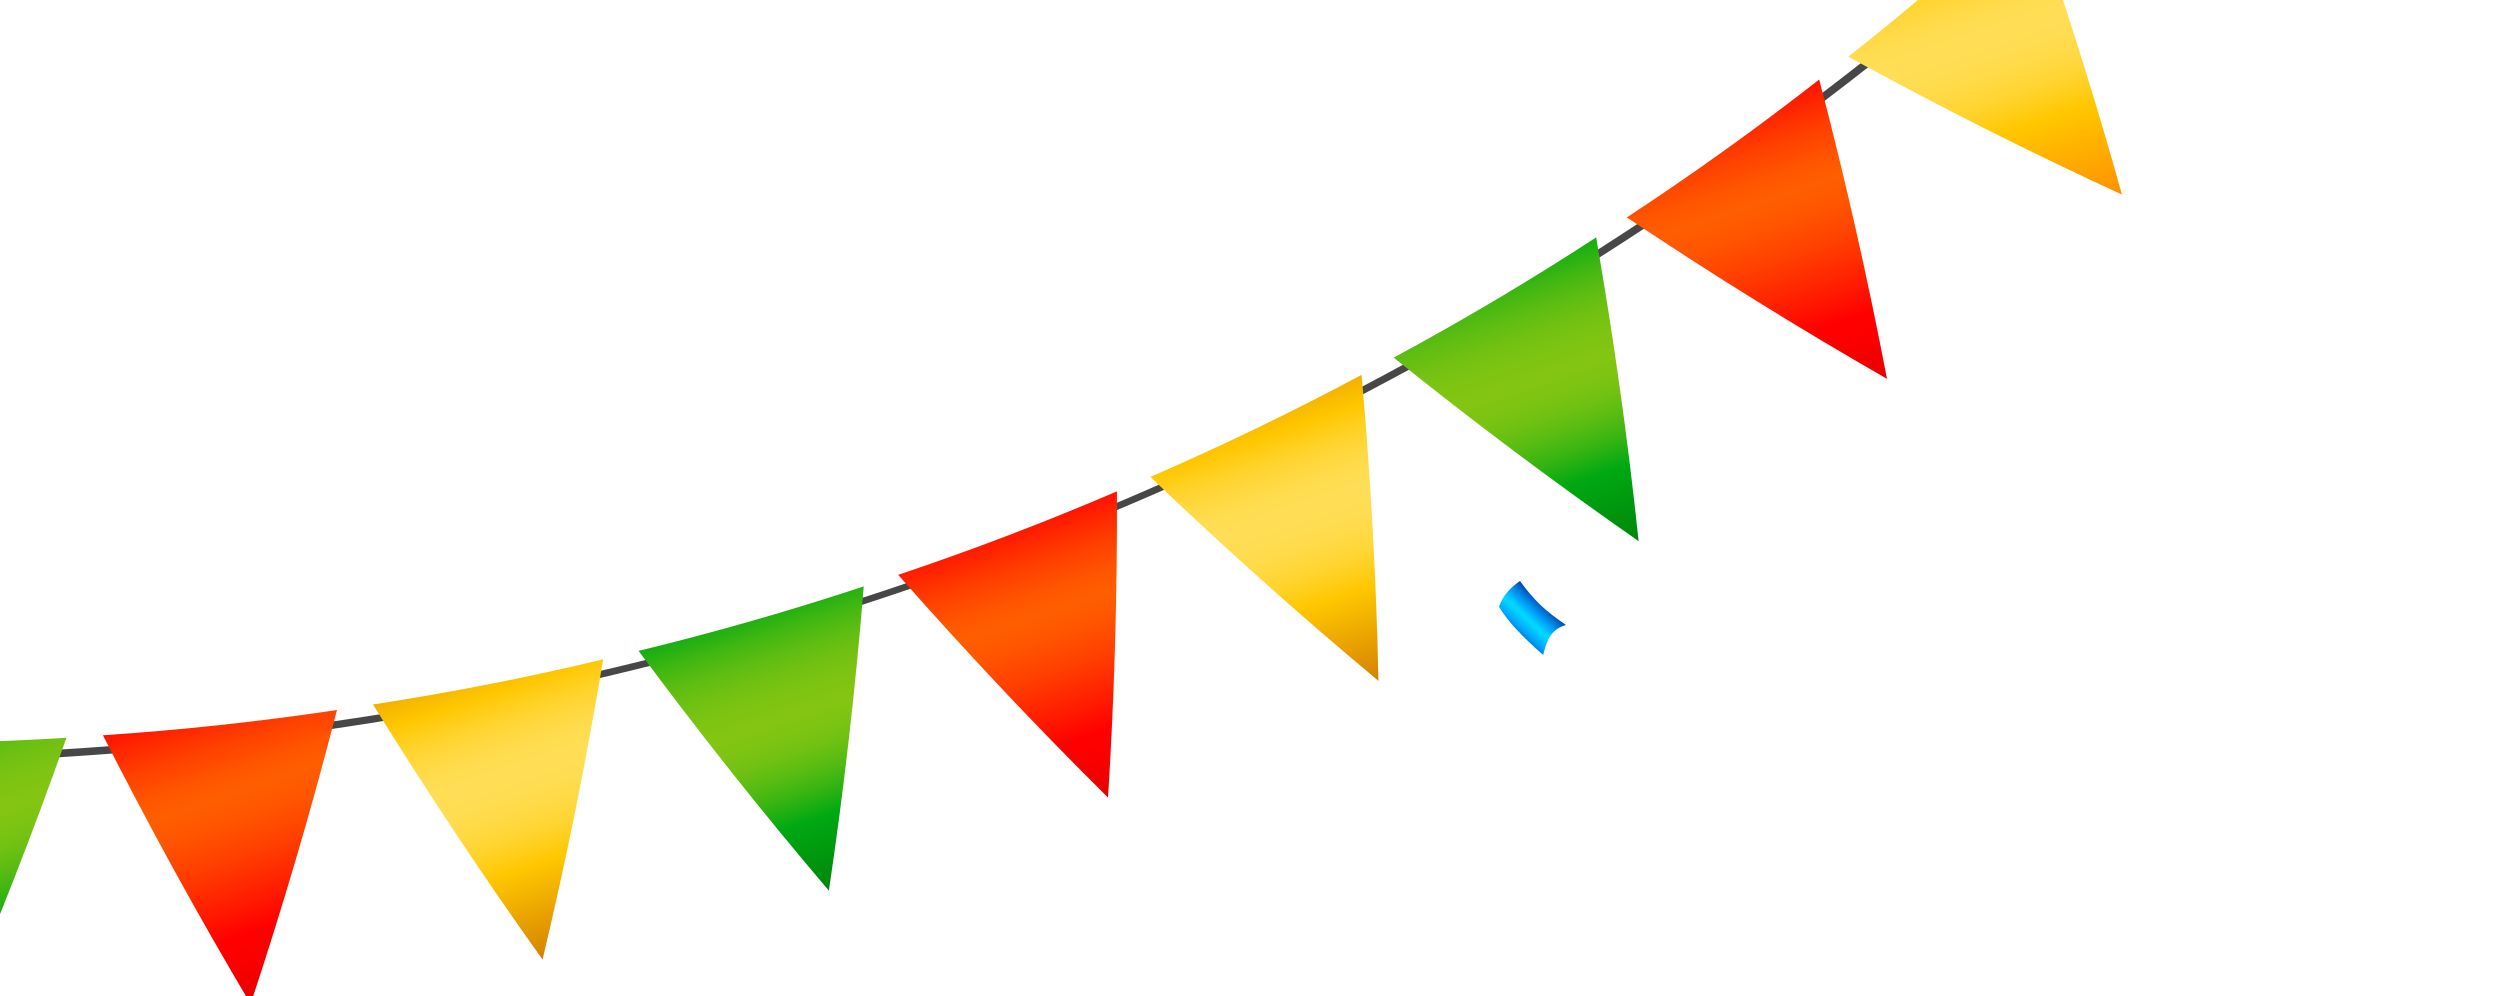 <svg width="567" height="226" viewBox="0 0 567 226" fill="none" xmlns="http://www.w3.org/2000/svg">
<g clip-path="url(#clip0_188_63)">
<path d="M203.349 134.592C99.299 169.68 -10.262 180.898 -122.271 167.931L-122.062 166.166C103.383 192.26 317.76 119.96 481.575 -37.429L482.797 -36.142C401.406 42.044 307.377 99.486 203.349 134.592Z" fill="#474747"/>
<path fill-rule="evenodd" clip-rule="evenodd" d="M371.64 122.735C352.662 109.509 334.116 95.629 316.085 81.107C331.696 72.682 347.141 63.532 362.004 53.839C365.99 76.687 369.21 99.665 371.64 122.735Z" fill="url(#paint0_linear_188_63)"/>
<path d="M427.972 85.923C407.899 74.398 388.193 62.183 368.959 49.309C383.876 39.529 398.542 29.011 412.594 18.036C418.486 40.466 423.602 63.13 427.972 85.923Z" fill="url(#paint1_linear_188_63)"/>
<path fill-rule="evenodd" clip-rule="evenodd" d="M481.255 44.13C460.201 34.438 439.49 24.017 419.184 12.862C433.304 1.736 447.114 -10.101 460.273 -22.352C468.023 -0.437 475.019 21.75 481.255 44.13Z" fill="url(#paint2_linear_188_63)"/>
<path fill-rule="evenodd" clip-rule="evenodd" d="M-10.295 232.055C-20.448 211.178 -29.893 189.97 -38.608 168.471C-20.772 168.82 -2.735 168.432 15.072 167.326C7.366 189.191 -1.103 210.775 -10.295 232.055Z" fill="url(#paint3_linear_188_63)"/>
<path d="M56.841 227.7C44.994 207.776 33.826 187.442 23.343 166.759C41.042 165.58 58.878 163.649 76.426 161.026C70.675 183.475 64.127 205.709 56.841 227.7Z" fill="url(#paint4_linear_188_63)"/>
<path fill-rule="evenodd" clip-rule="evenodd" d="M123.054 217.638C109.605 198.782 96.77 179.481 84.594 159.771C102.076 157.092 119.611 153.649 136.8 149.538C133.009 172.386 128.408 195.101 123.054 217.638Z" fill="url(#paint5_linear_188_63)"/>
<path fill-rule="evenodd" clip-rule="evenodd" d="M187.987 202.003C172.991 184.375 158.602 166.219 144.828 147.618C161.97 143.45 179.127 138.542 195.899 132.99C194.031 156.055 191.403 179.086 187.987 202.003Z" fill="url(#paint6_linear_188_63)"/>
<path d="M251.3 180.888C234.869 164.6 218.982 147.75 203.701 130.373C220.427 124.763 237.105 118.399 253.32 111.439C253.424 134.594 252.752 157.757 251.3 180.888Z" fill="url(#paint7_linear_188_63)"/>
<path fill-rule="evenodd" clip-rule="evenodd" d="M312.637 154.427C294.864 139.594 277.612 124.181 260.9 108.165C277.127 101.122 293.228 93.351 308.806 85.011C310.869 108.093 312.141 131.245 312.637 154.427Z" fill="url(#paint8_linear_188_63)"/>
<path d="M355.156 141.744C350.503 138.565 348.075 136.344 344.722 131.764C342.465 133.37 340.789 135.148 339.968 137.608C341.918 140.89 345.201 144.342 349.99 148.546C350.948 144.547 352.077 142.701 355.156 141.744Z" fill="url(#paint9_linear_188_63)"/>
</g>
<defs>
<linearGradient id="paint0_linear_188_63" x1="365.791" y1="147.086" x2="326.296" y2="29.955" gradientUnits="userSpaceOnUse">
<stop stop-color="#005200"/>
<stop offset="0.186" stop-color="#00890B"/>
<stop offset="0.312" stop-color="#00A912"/>
<stop offset="0.327" stop-color="#11AD12"/>
<stop offset="0.367" stop-color="#3AB512"/>
<stop offset="0.406" stop-color="#5ABC12"/>
<stop offset="0.444" stop-color="#71C112"/>
<stop offset="0.479" stop-color="#7EC412"/>
<stop offset="0.511" stop-color="#83C512"/>
<stop offset="0.55" stop-color="#7FC412"/>
<stop offset="0.591" stop-color="#72C112"/>
<stop offset="0.632" stop-color="#5EBD12"/>
<stop offset="0.674" stop-color="#41B712"/>
<stop offset="0.715" stop-color="#1CAF12"/>
<stop offset="0.742" stop-color="#00A912"/>
<stop offset="0.783" stop-color="#009E10"/>
<stop offset="0.856" stop-color="#00800C"/>
<stop offset="0.95" stop-color="#005004"/>
<stop offset="1" stop-color="#003400"/>
</linearGradient>
<linearGradient id="paint1_linear_188_63" x1="417.18" y1="112.243" x2="377.164" y2="-6.431" gradientUnits="userSpaceOnUse">
<stop stop-color="#920000"/>
<stop offset="0.048" stop-color="#AE0000"/>
<stop offset="0.119" stop-color="#D10000"/>
<stop offset="0.186" stop-color="#EA0000"/>
<stop offset="0.247" stop-color="#FA0000"/>
<stop offset="0.296" stop-color="#FF0000"/>
<stop offset="0.349" stop-color="#FF1A00"/>
<stop offset="0.435" stop-color="#FF3F00"/>
<stop offset="0.504" stop-color="#FF5600"/>
<stop offset="0.548" stop-color="#FF5E00"/>
<stop offset="0.584" stop-color="#FF5600"/>
<stop offset="0.641" stop-color="#FF3F00"/>
<stop offset="0.712" stop-color="#FF1900"/>
<stop offset="0.753" stop-color="#FF0000"/>
<stop offset="0.794" stop-color="#FA0000"/>
<stop offset="0.844" stop-color="#EA0000"/>
<stop offset="0.9" stop-color="#D10000"/>
<stop offset="0.959" stop-color="#AE0000"/>
<stop offset="1" stop-color="#920000"/>
</linearGradient>
<linearGradient id="paint2_linear_188_63" x1="465.644" y1="72.222" x2="425.374" y2="-47.206" gradientUnits="userSpaceOnUse">
<stop stop-color="#FF5900"/>
<stop offset="0.344" stop-color="#FFC700"/>
<stop offset="0.37" stop-color="#FFCD17"/>
<stop offset="0.407" stop-color="#FFD533"/>
<stop offset="0.445" stop-color="#FFDA46"/>
<stop offset="0.483" stop-color="#FFDD52"/>
<stop offset="0.521" stop-color="#FFDE56"/>
<stop offset="0.551" stop-color="#FFDD51"/>
<stop offset="0.586" stop-color="#FFD943"/>
<stop offset="0.623" stop-color="#FFD32B"/>
<stop offset="0.661" stop-color="#FFCA0B"/>
<stop offset="0.672" stop-color="#FFC700"/>
<stop offset="1" stop-color="#FF9257"/>
</linearGradient>
<linearGradient id="paint3_linear_188_63" x1="14.585" y1="246.365" x2="-25.46" y2="127.602" gradientUnits="userSpaceOnUse">
<stop stop-color="#005200"/>
<stop offset="0.186" stop-color="#00890B"/>
<stop offset="0.312" stop-color="#00A912"/>
<stop offset="0.327" stop-color="#11AD12"/>
<stop offset="0.367" stop-color="#3AB512"/>
<stop offset="0.406" stop-color="#5ABC12"/>
<stop offset="0.444" stop-color="#71C112"/>
<stop offset="0.479" stop-color="#7EC412"/>
<stop offset="0.511" stop-color="#83C512"/>
<stop offset="0.55" stop-color="#7FC412"/>
<stop offset="0.591" stop-color="#72C112"/>
<stop offset="0.632" stop-color="#5EBD12"/>
<stop offset="0.674" stop-color="#41B712"/>
<stop offset="0.715" stop-color="#1CAF12"/>
<stop offset="0.742" stop-color="#00A912"/>
<stop offset="0.783" stop-color="#009E10"/>
<stop offset="0.856" stop-color="#00800C"/>
<stop offset="0.95" stop-color="#005004"/>
<stop offset="1" stop-color="#003400"/>
</linearGradient>
<linearGradient id="paint4_linear_188_63" x1="76.608" y1="243.449" x2="37.061" y2="126.167" gradientUnits="userSpaceOnUse">
<stop stop-color="#920000"/>
<stop offset="0.048" stop-color="#AE0000"/>
<stop offset="0.119" stop-color="#D10000"/>
<stop offset="0.186" stop-color="#EA0000"/>
<stop offset="0.247" stop-color="#FA0000"/>
<stop offset="0.296" stop-color="#FF0000"/>
<stop offset="0.349" stop-color="#FF1A00"/>
<stop offset="0.435" stop-color="#FF3F00"/>
<stop offset="0.504" stop-color="#FF5600"/>
<stop offset="0.548" stop-color="#FF5E00"/>
<stop offset="0.584" stop-color="#FF5600"/>
<stop offset="0.641" stop-color="#FF3F00"/>
<stop offset="0.712" stop-color="#FF1900"/>
<stop offset="0.753" stop-color="#FF0000"/>
<stop offset="0.794" stop-color="#FA0000"/>
<stop offset="0.844" stop-color="#EA0000"/>
<stop offset="0.9" stop-color="#D10000"/>
<stop offset="0.959" stop-color="#AE0000"/>
<stop offset="1" stop-color="#920000"/>
</linearGradient>
<linearGradient id="paint5_linear_188_63" x1="137.594" y1="234.715" x2="98.814" y2="119.706" gradientUnits="userSpaceOnUse">
<stop stop-color="#AB3C00"/>
<stop offset="0.344" stop-color="#FFC700"/>
<stop offset="0.37" stop-color="#FFCD17"/>
<stop offset="0.407" stop-color="#FFD533"/>
<stop offset="0.445" stop-color="#FFDA46"/>
<stop offset="0.483" stop-color="#FFDD52"/>
<stop offset="0.521" stop-color="#FFDE56"/>
<stop offset="0.551" stop-color="#FFDD51"/>
<stop offset="0.586" stop-color="#FFD943"/>
<stop offset="0.623" stop-color="#FFD32B"/>
<stop offset="0.661" stop-color="#FFCA0B"/>
<stop offset="0.672" stop-color="#FFC700"/>
<stop offset="1" stop-color="#AB3C00"/>
</linearGradient>
<linearGradient id="paint6_linear_188_63" x1="197.22" y1="220.274" x2="159.473" y2="108.33" gradientUnits="userSpaceOnUse">
<stop stop-color="#005200"/>
<stop offset="0.186" stop-color="#00890B"/>
<stop offset="0.312" stop-color="#00A912"/>
<stop offset="0.327" stop-color="#11AD12"/>
<stop offset="0.367" stop-color="#3AB512"/>
<stop offset="0.406" stop-color="#5ABC12"/>
<stop offset="0.444" stop-color="#71C112"/>
<stop offset="0.479" stop-color="#7EC412"/>
<stop offset="0.511" stop-color="#83C512"/>
<stop offset="0.55" stop-color="#7FC412"/>
<stop offset="0.591" stop-color="#72C112"/>
<stop offset="0.632" stop-color="#5EBD12"/>
<stop offset="0.674" stop-color="#41B712"/>
<stop offset="0.715" stop-color="#1CAF12"/>
<stop offset="0.742" stop-color="#00A912"/>
<stop offset="0.783" stop-color="#009E10"/>
<stop offset="0.856" stop-color="#00800C"/>
<stop offset="0.95" stop-color="#005004"/>
<stop offset="1" stop-color="#003400"/>
</linearGradient>
<linearGradient id="paint7_linear_188_63" x1="255.367" y1="200.849" x2="217.714" y2="89.182" gradientUnits="userSpaceOnUse">
<stop stop-color="#920000"/>
<stop offset="0.048" stop-color="#AE0000"/>
<stop offset="0.119" stop-color="#D10000"/>
<stop offset="0.186" stop-color="#EA0000"/>
<stop offset="0.247" stop-color="#FA0000"/>
<stop offset="0.296" stop-color="#FF0000"/>
<stop offset="0.349" stop-color="#FF1A00"/>
<stop offset="0.435" stop-color="#FF3F00"/>
<stop offset="0.504" stop-color="#FF5600"/>
<stop offset="0.548" stop-color="#FF5E00"/>
<stop offset="0.584" stop-color="#FF5600"/>
<stop offset="0.641" stop-color="#FF3F00"/>
<stop offset="0.712" stop-color="#FF1900"/>
<stop offset="0.753" stop-color="#FF0000"/>
<stop offset="0.794" stop-color="#FA0000"/>
<stop offset="0.844" stop-color="#EA0000"/>
<stop offset="0.9" stop-color="#D10000"/>
<stop offset="0.959" stop-color="#AE0000"/>
<stop offset="1" stop-color="#920000"/>
</linearGradient>
<linearGradient id="paint8_linear_188_63" x1="311.747" y1="176.656" x2="273.039" y2="61.862" gradientUnits="userSpaceOnUse">
<stop stop-color="#AB3C00"/>
<stop offset="0.344" stop-color="#FFC700"/>
<stop offset="0.37" stop-color="#FFCD17"/>
<stop offset="0.407" stop-color="#FFD533"/>
<stop offset="0.445" stop-color="#FFDA46"/>
<stop offset="0.483" stop-color="#FFDD52"/>
<stop offset="0.521" stop-color="#FFDE56"/>
<stop offset="0.551" stop-color="#FFDD51"/>
<stop offset="0.586" stop-color="#FFD943"/>
<stop offset="0.623" stop-color="#FFD32B"/>
<stop offset="0.661" stop-color="#FFCA0B"/>
<stop offset="0.672" stop-color="#FFC700"/>
<stop offset="1" stop-color="#AB3C00"/>
</linearGradient>
<linearGradient id="paint9_linear_188_63" x1="350.348" y1="136.649" x2="343.077" y2="144.455" gradientUnits="userSpaceOnUse">
<stop stop-color="#0038AB"/>
<stop offset="0.113" stop-color="#0062C9"/>
<stop offset="0.272" stop-color="#0097F0"/>
<stop offset="0.349" stop-color="#00ACFF"/>
<stop offset="0.401" stop-color="#00BFFF"/>
<stop offset="0.469" stop-color="#00D2FF"/>
<stop offset="0.516" stop-color="#00D9FF"/>
<stop offset="0.663" stop-color="#00B8FF"/>
<stop offset="0.71" stop-color="#00ACFF"/>
<stop offset="0.755" stop-color="#00A2F8"/>
<stop offset="0.833" stop-color="#0086E3"/>
<stop offset="0.934" stop-color="#0059C3"/>
<stop offset="1" stop-color="#0038AB"/>
</linearGradient>
<clipPath id="clip0_188_63">
<rect width="621" height="226" fill="white" transform="translate(-54)"/>
</clipPath>
</defs>
</svg>
